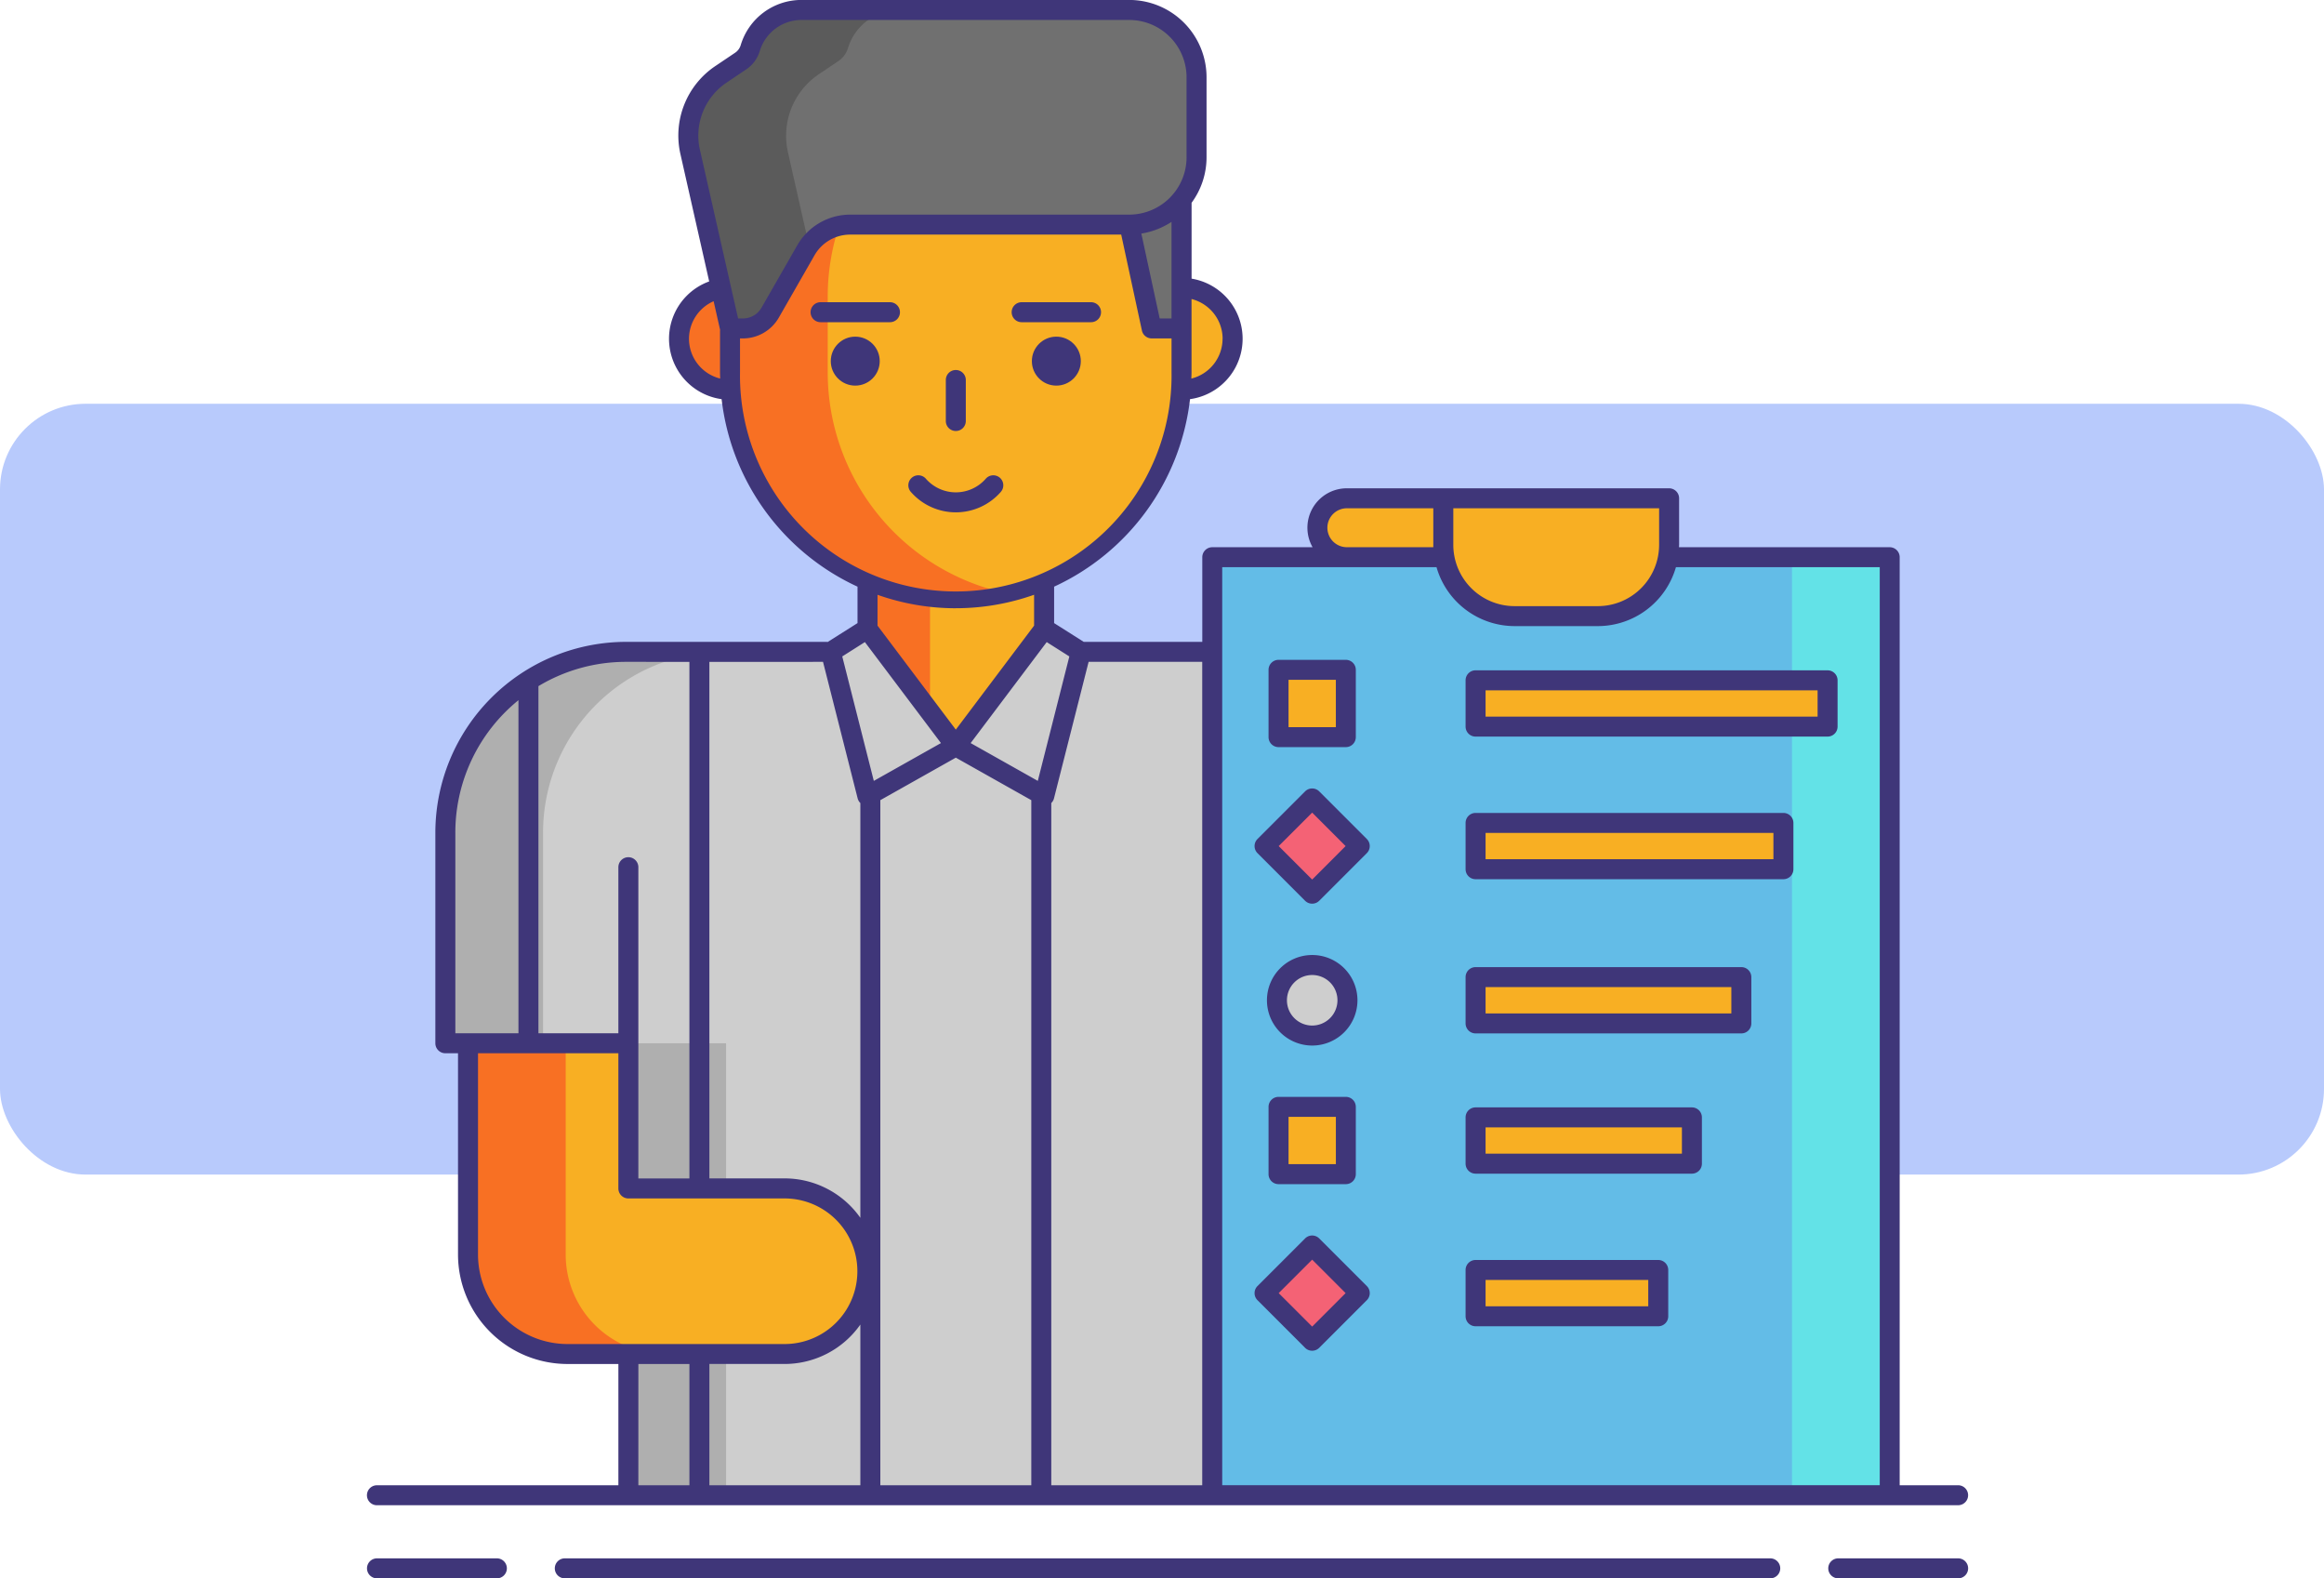 <svg xmlns="http://www.w3.org/2000/svg" width="190" height="129" viewBox="0 0 190 129">
  <g id="Grupo_1092505" data-name="Grupo 1092505" transform="translate(-1230 -420)">
    <rect id="Rectángulo_377901" data-name="Rectángulo 377901" width="190" height="63" rx="7" transform="translate(1230 453)" fill="#b8cafc"/>
    <g id="clasificacion_2_" data-name="clasificacion (2)" transform="translate(1260 420)">
      <path id="Trazado_830451" data-name="Trazado 830451" d="M88.279,107.394H34.364A14.776,14.776,0,0,0,19.588,122.17v17.213H34.551v36.941H88.092V139.383h14.963V122.17A14.776,14.776,0,0,0,88.279,107.394Z" transform="translate(-13.179 -54.117)" fill="#cecece"/>
      <g id="Grupo_1084223" data-name="Grupo 1084223" transform="translate(6.409 53.277)">
        <path id="Trazado_830452" data-name="Trazado 830452" d="M42.352,107.394H34.364A14.776,14.776,0,0,0,19.588,122.17v17.213h7.988V122.17A14.776,14.776,0,0,1,42.352,107.394Z" transform="translate(-19.588 -107.394)" fill="#afafaf"/>
        <path id="Trazado_830453" data-name="Trazado 830453" d="M47.062,166.131H55.05v36.941H47.062Z" transform="translate(-32.099 -134.142)" fill="#afafaf"/>
      </g>
      <path id="Trazado_830454" data-name="Trazado 830454" d="M90.182,98.952a7.219,7.219,0,0,1-7.219-7.219V79.146a7.219,7.219,0,1,1,14.438,0V91.733A7.219,7.219,0,0,1,90.182,98.952Z" transform="translate(-42.039 -37.965)" fill="#f8af23"/>
      <path id="Trazado_830455" data-name="Trazado 830455" d="M82.963,79.409V92a7.22,7.22,0,0,0,5.111,6.9V72.5A7.221,7.221,0,0,0,82.963,79.409Z" transform="translate(-42.039 -38.228)" fill="#f87023"/>
      <ellipse id="Elipse_10720" data-name="Elipse 10720" cx="4.171" cy="4.171" rx="4.171" ry="4.171" transform="translate(25.512 23.518)" fill="#f87023"/>
      <ellipse id="Elipse_10721" data-name="Elipse 10721" cx="4.171" cy="4.171" rx="4.171" ry="4.171" transform="translate(62.432 23.518)" fill="#f8af23"/>
      <path id="Trazado_830456" data-name="Trazado 830456" d="M80.783,63.3a18.459,18.459,0,0,1-18.46-18.46V38.646a18.46,18.46,0,0,1,36.919,0v6.191A18.46,18.46,0,0,1,80.783,63.3Z" transform="translate(-32.64 -14.403)" fill="#f8af23"/>
      <g id="Grupo_1084224" data-name="Grupo 1084224" transform="translate(29.683 5.783)">
        <path id="Trazado_830457" data-name="Trazado 830457" d="M70.311,44.837V38.646A18.463,18.463,0,0,1,84.776,20.624,18.455,18.455,0,0,0,62.323,38.646v6.191A18.455,18.455,0,0,0,84.776,62.858,18.463,18.463,0,0,1,70.311,44.837Z" transform="translate(-62.323 -20.186)" fill="#f87023"/>
      </g>
      <g id="Grupo_1084225" data-name="Grupo 1084225" transform="translate(37.921 27.515)">
        <ellipse id="Elipse_10722" data-name="Elipse 10722" cx="2.001" cy="2.001" rx="2.001" ry="2.001" transform="translate(0 0)" fill="#3f3679"/>
        <ellipse id="Elipse_10723" data-name="Elipse 10723" cx="2.001" cy="2.001" rx="2.001" ry="2.001" transform="translate(16.44 0)" fill="#3f3679"/>
      </g>
      <path id="Trazado_830458" data-name="Trazado 830458" d="M122.257,38.771l1.832,8.485h2.446V33.383h-4.278Z" transform="translate(-59.933 -20.413)" fill="#707070"/>
      <path id="Trazado_830459" data-name="Trazado 830459" d="M59.476,37.093h1.055A2.563,2.563,0,0,0,62.756,35.8l2.922-5.1a4.168,4.168,0,0,1,3.617-2.1H92.117a5.5,5.5,0,0,0,5.5-5.5v-6.54a5.5,5.5,0,0,0-5.5-5.5H65.335a4.395,4.395,0,0,0-4.205,3.12,1.95,1.95,0,0,1-.777,1.051l-1.6,1.077a6.067,6.067,0,0,0-2.531,6.371Z" transform="translate(-29.793 -10.25)" fill="#707070"/>
      <g id="Grupo_1084226" data-name="Grupo 1084226" transform="translate(26.279 0.816)">
        <path id="Trazado_830460" data-name="Trazado 830460" d="M66.741,16.314l1.6-1.077a1.948,1.948,0,0,0,.777-1.051,4.395,4.395,0,0,1,4.205-3.12H65.335a4.395,4.395,0,0,0-4.205,3.12,1.95,1.95,0,0,1-.777,1.051l-1.6,1.077a6.067,6.067,0,0,0-2.531,6.371l3.255,14.407h1.055A2.563,2.563,0,0,0,62.757,35.8l2.922-5.1a4.192,4.192,0,0,1,.255-.384L64.21,22.685A6.066,6.066,0,0,1,66.741,16.314Z" transform="translate(-56.072 -11.066)" fill="#5b5b5b"/>
      </g>
      <path id="Trazado_830461" data-name="Trazado 830461" d="M80.438,103.92l7.233,9.6-7.233,4.071L77.45,105.812Z" transform="translate(-39.529 -52.535)" fill="#cecece"/>
      <path id="Trazado_830462" data-name="Trazado 830462" d="M103.451,103.92l-7.233,9.6,7.233,4.071,2.988-11.781Z" transform="translate(-48.075 -52.535)" fill="#cecece"/>
      <path id="Trazado_830463" data-name="Trazado 830463" d="M22.989,166.131V183.4a8.131,8.131,0,0,0,8.131,8.131H48.873a6.765,6.765,0,1,0,0-13.529H36.1V166.131Z" transform="translate(-14.728 -80.865)" fill="#f8af23"/>
      <g id="Grupo_1084227" data-name="Grupo 1084227" transform="translate(8.261 85.266)">
        <path id="Trazado_830464" data-name="Trazado 830464" d="M30.977,183.4V166.131H22.989V183.4a8.131,8.131,0,0,0,8.131,8.131h7.988A8.131,8.131,0,0,1,30.977,183.4Z" transform="translate(-22.989 -166.131)" fill="#f87023"/>
      </g>
      <path id="Trazado_830465" data-name="Trazado 830465" d="M134.71,93.19H190.1v76.665H134.71Z" transform="translate(-65.604 -47.648)" fill="#63bce7"/>
      <g id="Grupo_1084228" data-name="Grupo 1084228" transform="translate(116.506 45.542)">
        <path id="Trazado_830466" data-name="Trazado 830466" d="M221.745,93.19h7.988v76.665h-7.988Z" transform="translate(-221.745 -93.19)" fill="#63e2e7"/>
      </g>
      <path id="Trazado_830467" data-name="Trazado 830467" d="M182.037,93.979h-6.81a5.824,5.824,0,0,1-5.825-5.825V84.348h18.46v3.806A5.825,5.825,0,0,1,182.037,93.979Z" transform="translate(-81.402 -43.622)" fill="#f8af23"/>
      <path id="Trazado_830468" data-name="Trazado 830468" d="M152.9,89.163h7.888V84.348H152.9a2.408,2.408,0,0,0,0,4.815Z" transform="translate(-72.793 -43.622)" fill="#f8af23"/>
      <path id="Trazado_830469" data-name="Trazado 830469" d="M144.665,110.085h5.5v5.5h-5.5Z" transform="translate(-70.138 -55.342)" fill="#f8af23"/>
      <path id="Trazado_830470" data-name="Trazado 830470" d="M144.665,175.676h5.5v5.5h-5.5Z" transform="translate(-70.138 -85.211)" fill="#f8af23"/>
      <path id="Trazado_830471" data-name="Trazado 830471" d="M0,0H5.5V5.5H0Z" transform="translate(77.278 65.243) rotate(45)" fill="#f46275"/>
      <path id="Trazado_830472" data-name="Trazado 830472" d="M0,0H5.5V5.5H0Z" transform="translate(77.283 101.776) rotate(45)" fill="#f46275"/>
      <ellipse id="Elipse_10724" data-name="Elipse 10724" cx="2.883" cy="2.883" rx="2.883" ry="2.883" transform="translate(74.397 78.87)" fill="#cecece"/>
      <g id="Grupo_1084229" data-name="Grupo 1084229" transform="translate(90.637 55.603)">
        <path id="Trazado_830473" data-name="Trazado 830473" d="M174.244,111.664h28.778v3.783H174.244Z" transform="translate(-174.244 -111.664)" fill="#f8af23"/>
        <path id="Trazado_830474" data-name="Trazado 830474" d="M174.244,133.066h25.167v3.783H174.244Z" transform="translate(-174.244 -121.41)" fill="#f8af23"/>
        <path id="Trazado_830475" data-name="Trazado 830475" d="M174.244,156.206h21.727v3.783H174.244Z" transform="translate(-174.244 -131.948)" fill="#f8af23"/>
        <path id="Trazado_830476" data-name="Trazado 830476" d="M174.244,177.254H191.93v3.783H174.244Z" transform="translate(-174.244 -141.533)" fill="#f8af23"/>
        <path id="Trazado_830477" data-name="Trazado 830477" d="M174.244,200.155h14.934v3.783H174.244Z" transform="translate(-174.244 -151.962)" fill="#f8af23"/>
      </g>
      <g id="Grupo_1084230" data-name="Grupo 1084230" transform="translate(0 0)">
        <path id="Trazado_830478" data-name="Trazado 830478" d="M18.442,243.433h-9.8a.817.817,0,0,0,0,1.634h9.8a.817.817,0,0,0,0-1.634Z" transform="translate(-7.82 -116.067)" fill="#3f3679"/>
        <path id="Trazado_830479" data-name="Trazado 830479" d="M237.8,243.433h-9.8a.817.817,0,0,0,0,1.634h9.8a.817.817,0,0,0,0-1.634Z" transform="translate(-107.712 -116.067)" fill="#3f3679"/>
        <path id="Trazado_830480" data-name="Trazado 830480" d="M135.39,243.433H36.838a.817.817,0,0,0,0,1.634H135.39a.817.817,0,1,0,0-1.634Z" transform="translate(-20.662 -116.067)" fill="#3f3679"/>
        <path id="Trazado_830481" data-name="Trazado 830481" d="M8.637,132.591H137.906a.817.817,0,0,0,0-1.634H133.13V55.109a.817.817,0,0,0-.817-.817H115.086c0-.064.01-.127.01-.192V50.294a.817.817,0,0,0-.817-.817H87.931a3.22,3.22,0,0,0-2.8,4.815h-8.2a.817.817,0,0,0-.817.817v6.918H66.421L64,60.494V57.516A19.319,19.319,0,0,0,75.111,42.19a4.981,4.981,0,0,0,.128-9.849v-6.2a6.276,6.276,0,0,0,1.223-3.72v-6.54a6.325,6.325,0,0,0-6.318-6.318H43.362a5.18,5.18,0,0,0-4.987,3.7,1.139,1.139,0,0,1-.451.611l-1.6,1.077a6.839,6.839,0,0,0-2.871,7.229L35.8,32.569a4.984,4.984,0,0,0,1.016,9.622A19.319,19.319,0,0,0,47.927,57.516v2.978l-2.439,1.543a.788.788,0,0,0-.1-.01H29.006A15.611,15.611,0,0,0,13.413,77.621V94.834a.817.817,0,0,0,.817.817h1.035V112.1a8.958,8.958,0,0,0,8.948,8.948h4.163v9.911H8.637a.817.817,0,0,0,0,1.634Zm33.329-11.545a7.572,7.572,0,0,0,6.193-3.222v13.133H35.816v-9.911Zm3.14-57.385,2.833,11.165a.815.815,0,0,0,.22.375v33.9a7.572,7.572,0,0,0-6.193-3.222H35.816V63.662Zm10.857,7.83,6.171,3.474v55.992H49.792V74.965Zm10.857-7.83h9.289v67.3H63.768V75.2a.81.81,0,0,0,.22-.375ZM113.462,54.1a5.013,5.013,0,0,1-5.008,5.007h-6.81A5.013,5.013,0,0,1,96.636,54.1V51.111h16.826V54.1ZM86.341,52.7a1.593,1.593,0,0,1,1.591-1.591H95v3.182H87.931A1.593,1.593,0,0,1,86.341,52.7Zm-8.6,3.224H95.264a6.649,6.649,0,0,0,6.381,4.815h6.81a6.65,6.65,0,0,0,6.381-4.815H131.5v75.031H77.743V55.926ZM62.666,73.39l-5.49-3.09,6.218-8.254,1.851,1.172ZM73.6,33.809v1.784h-.969l-1.5-6.937A6.274,6.274,0,0,0,73.6,27.7Zm4.171,3.447a3.356,3.356,0,0,1-2.55,3.252c0-.169.013-.337.013-.507V34.007A3.358,3.358,0,0,1,77.776,37.256ZM37.236,16.309l1.6-1.077a2.768,2.768,0,0,0,1.1-1.492,3.556,3.556,0,0,1,3.423-2.54H70.144a4.69,4.69,0,0,1,4.684,4.684v6.54a4.69,4.69,0,0,1-4.684,4.684H47.322A5,5,0,0,0,43,29.616l-2.922,5.1a1.75,1.75,0,0,1-1.515.878h-.4L35.045,21.823A5.218,5.218,0,0,1,37.236,16.309ZM34.149,37.256a3.359,3.359,0,0,1,2.014-3.07l.53,2.345c0,.023-.007.045-.007.068V40c0,.17.009.338.013.507a3.355,3.355,0,0,1-2.55-3.251ZM38.32,40V37.227h.239a3.389,3.389,0,0,0,2.933-1.7l2.922-5.1a3.36,3.36,0,0,1,2.908-1.686H69.485l1.693,7.84a.817.817,0,0,0,.8.645H73.6V40A17.642,17.642,0,1,1,38.32,40ZM55.963,59.278a19.185,19.185,0,0,0,6.4-1.1V60.7l-6.4,8.5-6.4-8.5V58.181a19.2,19.2,0,0,0,6.4,1.1ZM48.53,62.046,54.748,70.3l-5.489,3.09-2.58-10.172ZM34.183,63.662v42.222H30.009V80.444a.817.817,0,0,0-1.634,0V94.017H21.84V65.646a13.87,13.87,0,0,1,7.165-1.985ZM15.046,77.621a13.936,13.936,0,0,1,5.161-10.827V94.016h-5.16v-16.4ZM16.9,112.1V95.65H28.375V106.7a.817.817,0,0,0,.817.817H41.965a5.948,5.948,0,1,1,0,11.9H24.212A7.323,7.323,0,0,1,16.9,112.1Zm13.111,8.948h4.173v9.911H30.009Z" transform="translate(-7.82 -9.567)" fill="#3f3679"/>
        <path id="Trazado_830482" data-name="Trazado 830482" d="M95.535,70.08a.817.817,0,0,0,.817-.817V65.912a.817.817,0,0,0-1.634,0v3.351A.817.817,0,0,0,95.535,70.08Z" transform="translate(-47.392 -34.854)" fill="#3f3679"/>
        <path id="Trazado_830483" data-name="Trazado 830483" d="M96.652,82.252a.817.817,0,1,0-1.229-1.077,3.25,3.25,0,0,1-4.9,0,.817.817,0,1,0-1.229,1.077,4.885,4.885,0,0,0,7.359,0Z" transform="translate(-44.829 -42.05)" fill="#3f3679"/>
        <path id="Trazado_830484" data-name="Trazado 830484" d="M80.907,54.92H75.234a.817.817,0,0,0,0,1.634h5.673a.817.817,0,1,0,0-1.634Z" transform="translate(-38.147 -30.22)" fill="#3f3679"/>
        <path id="Trazado_830485" data-name="Trazado 830485" d="M105.42,56.554h5.673a.817.817,0,0,0,0-1.634H105.42a.817.817,0,0,0,0,1.634Z" transform="translate(-51.894 -30.22)" fill="#3f3679"/>
        <path id="Trazado_830486" data-name="Trazado 830486" d="M143.982,115.722h5.5a.817.817,0,0,0,.817-.817v-5.5a.817.817,0,0,0-.817-.817h-5.5a.817.817,0,0,0-.817.817v5.5A.817.817,0,0,0,143.982,115.722Zm.817-5.5h3.869v3.869H144.8Z" transform="translate(-69.454 -54.659)" fill="#3f3679"/>
        <path id="Trazado_830487" data-name="Trazado 830487" d="M143.982,174.176a.817.817,0,0,0-.817.817v5.5a.817.817,0,0,0,.817.817h5.5a.817.817,0,0,0,.817-.817v-5.5a.817.817,0,0,0-.817-.817Zm4.687,5.5H144.8V175.81h3.869Z" transform="translate(-69.454 -84.528)" fill="#3f3679"/>
        <path id="Trazado_830488" data-name="Trazado 830488" d="M145.2,137.071a.818.818,0,0,0,1.156,0l3.892-3.892a.817.817,0,0,0,0-1.155l-3.892-3.892a.817.817,0,0,0-1.155,0l-3.892,3.892a.816.816,0,0,0,0,1.155Zm.578-7.205,2.736,2.736-2.736,2.736-2.736-2.736Z" transform="translate(-68.502 -63.451)" fill="#3f3679"/>
        <path id="Trazado_830489" data-name="Trazado 830489" d="M145.2,204.161a.818.818,0,0,0,1.156,0l3.892-3.892a.817.817,0,0,0,0-1.155l-3.892-3.892a.816.816,0,0,0-1.155,0l-3.892,3.892a.817.817,0,0,0,0,1.155Zm.578-7.206,2.736,2.736-2.736,2.736-2.736-2.736Z" transform="translate(-68.502 -94.003)" fill="#3f3679"/>
        <path id="Trazado_830490" data-name="Trazado 830490" d="M146.625,152.888a3.7,3.7,0,1,0,3.7,3.7,3.7,3.7,0,0,0-3.7-3.7Zm0,5.765a2.065,2.065,0,1,1,2.065-2.066A2.068,2.068,0,0,1,146.625,158.653Z" transform="translate(-69.345 -74.834)" fill="#3f3679"/>
        <path id="Trazado_830491" data-name="Trazado 830491" d="M173.561,115.581h28.778a.817.817,0,0,0,.817-.817v-3.783a.817.817,0,0,0-.817-.817H173.561a.817.817,0,0,0-.817.817v3.783A.817.817,0,0,0,173.561,115.581Zm.817-3.783h27.145v2.15H174.378Z" transform="translate(-82.924 -55.378)" fill="#3f3679"/>
        <path id="Trazado_830492" data-name="Trazado 830492" d="M173.561,136.983h25.167a.817.817,0,0,0,.817-.817v-3.783a.817.817,0,0,0-.817-.817H173.561a.817.817,0,0,0-.817.817v3.783A.817.817,0,0,0,173.561,136.983Zm.817-3.784h23.533v2.15H174.378Z" transform="translate(-82.924 -65.124)" fill="#3f3679"/>
        <path id="Trazado_830493" data-name="Trazado 830493" d="M173.561,160.124h21.727a.817.817,0,0,0,.817-.817v-3.784a.817.817,0,0,0-.817-.817H173.561a.817.817,0,0,0-.817.817v3.784A.817.817,0,0,0,173.561,160.124Zm.817-3.784h20.093v2.15H174.378Z" transform="translate(-82.924 -75.662)" fill="#3f3679"/>
        <path id="Trazado_830494" data-name="Trazado 830494" d="M173.561,181.172h17.686a.817.817,0,0,0,.817-.817v-3.783a.817.817,0,0,0-.817-.817H173.561a.817.817,0,0,0-.817.817v3.783A.817.817,0,0,0,173.561,181.172Zm.817-3.783H190.43v2.15H174.378Z" transform="translate(-82.924 -85.247)" fill="#3f3679"/>
        <path id="Trazado_830495" data-name="Trazado 830495" d="M173.561,204.073h14.934a.817.817,0,0,0,.817-.817v-3.783a.817.817,0,0,0-.817-.817H173.561a.817.817,0,0,0-.817.817v3.783A.817.817,0,0,0,173.561,204.073Zm.817-3.784h13.3v2.15h-13.3Z" transform="translate(-82.924 -95.676)" fill="#3f3679"/>
      </g>
    </g>
  </g>
</svg>
